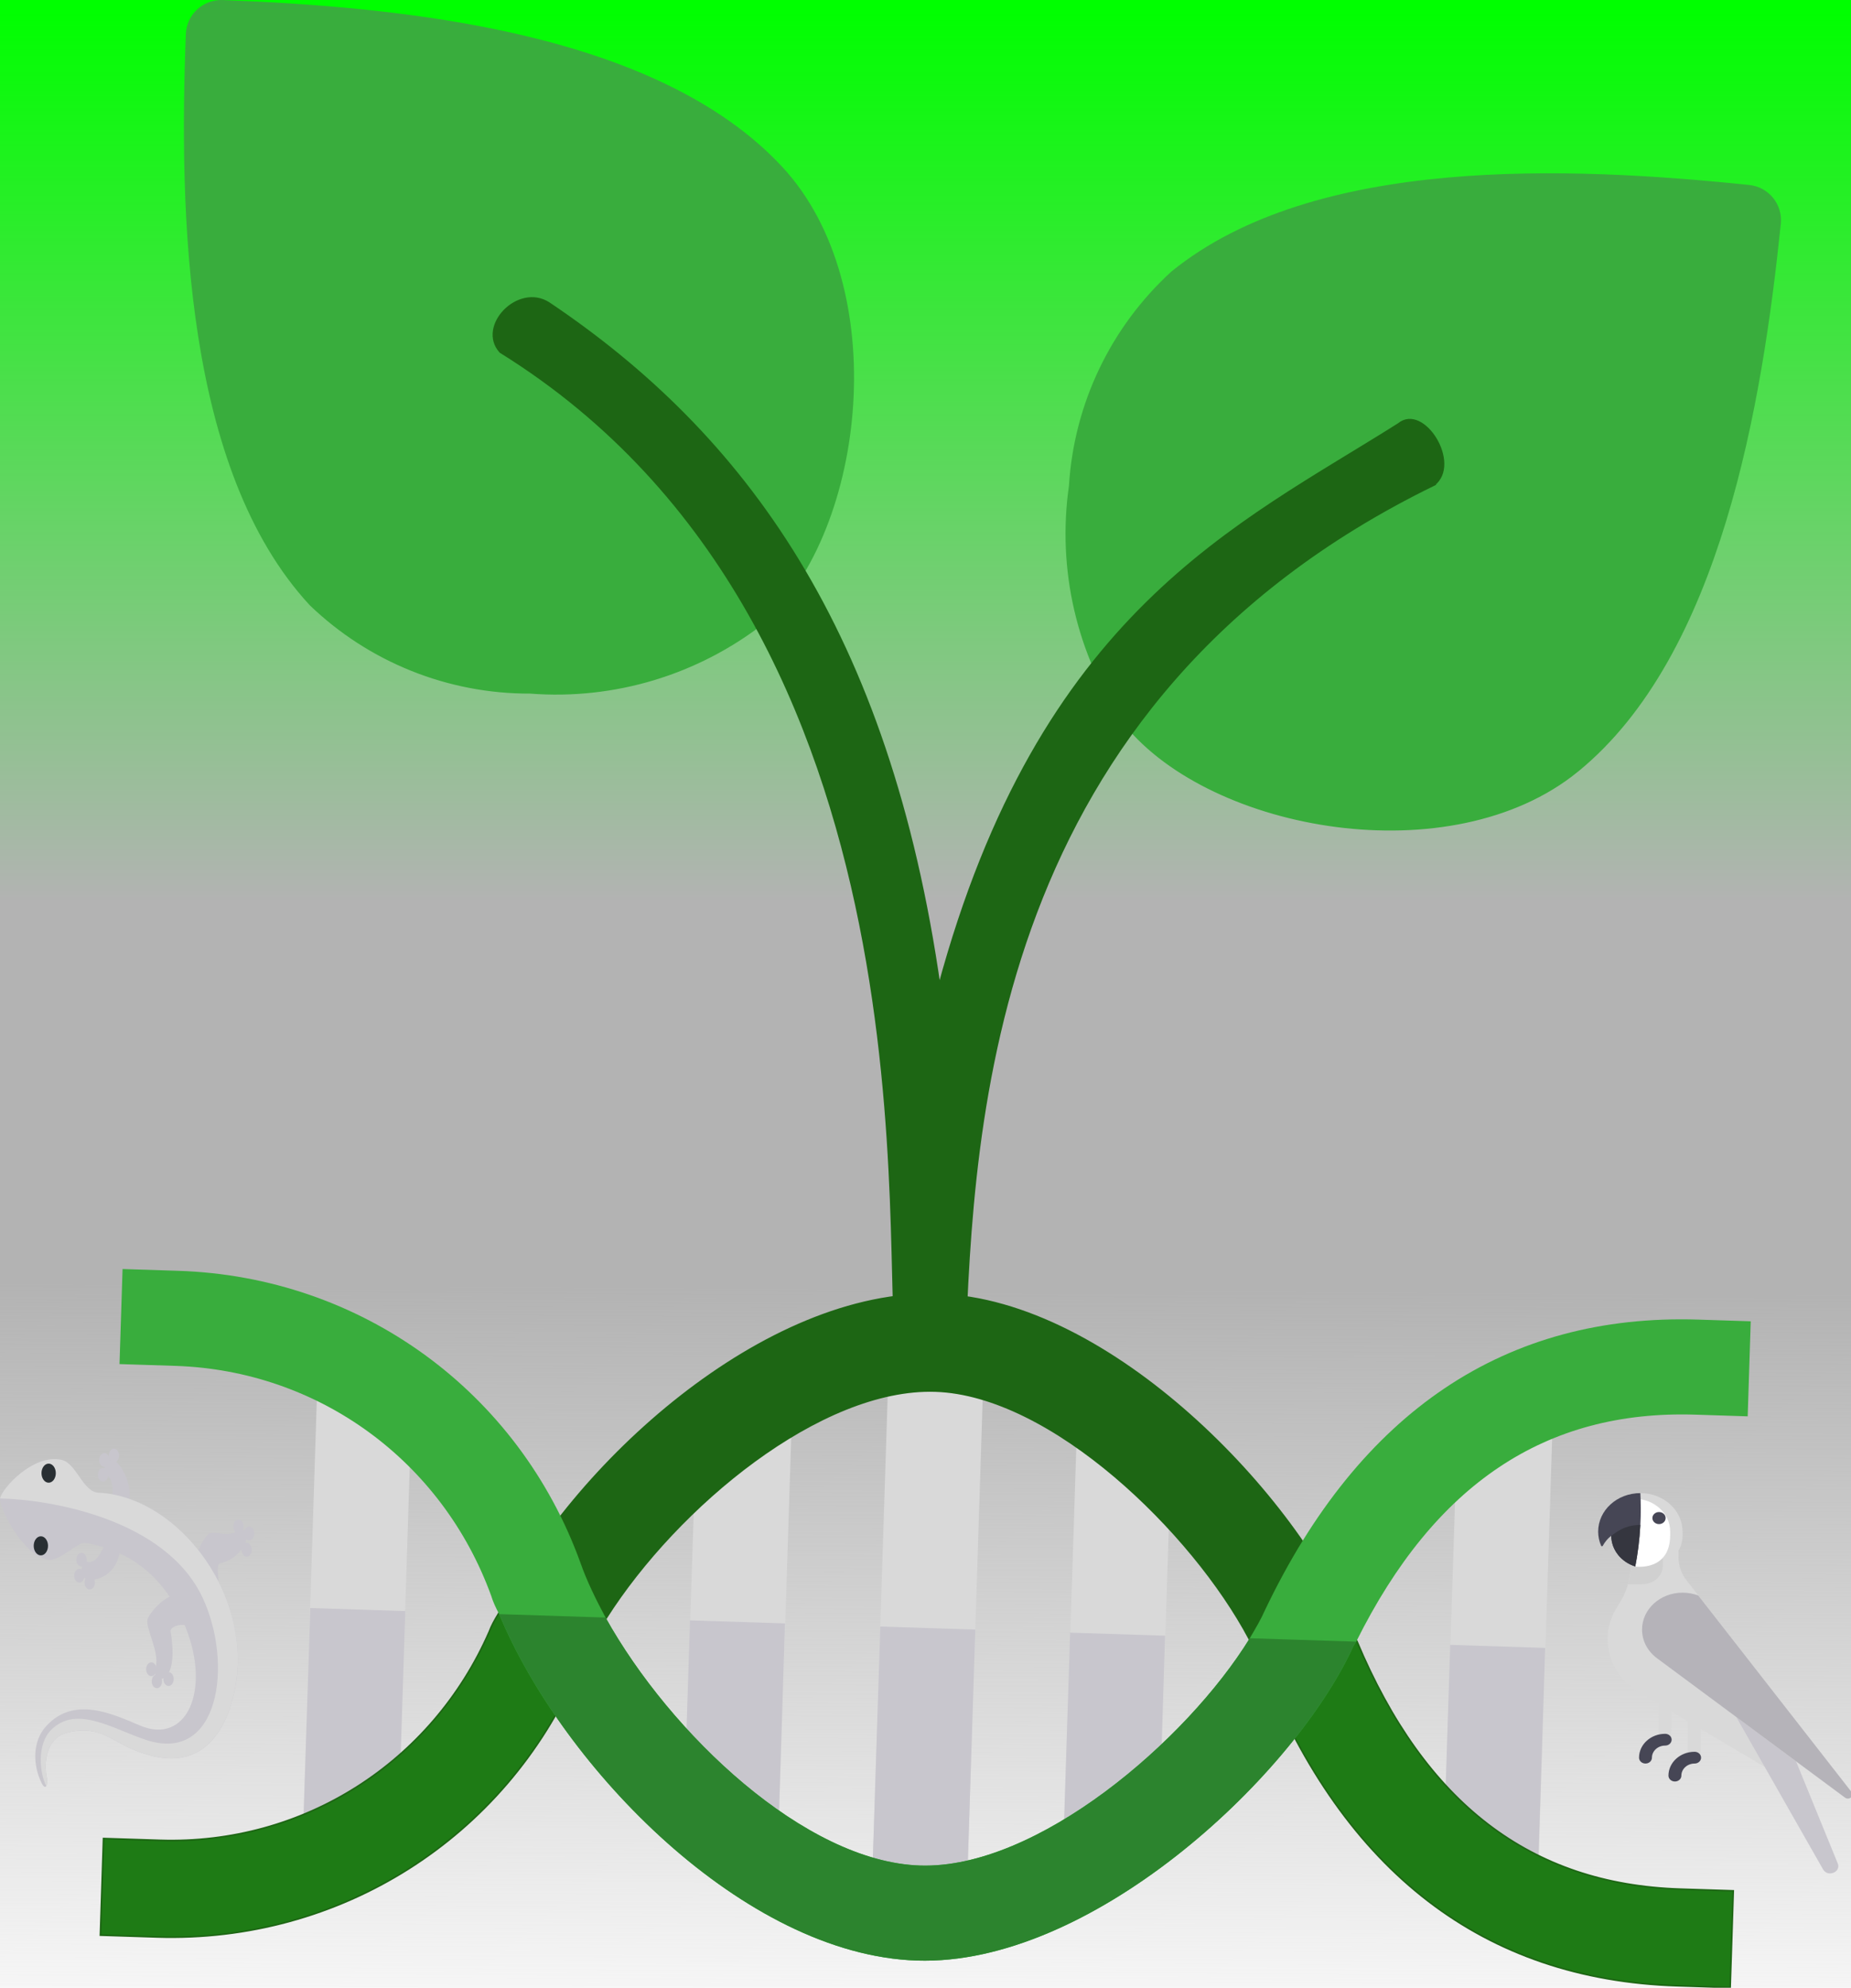 <?xml version="1.0" encoding="UTF-8" standalone="no"?>
<!-- Created with Inkscape (http://www.inkscape.org/) -->

<svg
   xmlns:dc="http://purl.org/dc/elements/1.1/"
   xmlns:cc="http://creativecommons.org/ns#"
   xmlns:rdf="http://www.w3.org/1999/02/22-rdf-syntax-ns#"
   xmlns:svg="http://www.w3.org/2000/svg"
   xmlns="http://www.w3.org/2000/svg"
   xmlns:xlink="http://www.w3.org/1999/xlink"
   xmlns:sodipodi="http://sodipodi.sourceforge.net/DTD/sodipodi-0.dtd"
   xmlns:inkscape="http://www.inkscape.org/namespaces/inkscape"
   width="154.558mm"
   height="165.914mm"
   viewBox="0 0 154.558 165.914"
   version="1.1"
   id="svg8"
   inkscape:version="0.92.1 r15371"
   sodipodi:docname="biologia.svg">
  <defs
     id="defs2">
    <linearGradient
       inkscape:collect="always"
       id="linearGradient3860">
      <stop
         style="stop-color:#b3b3b3;stop-opacity:1;"
         offset="0"
         id="stop3856" />
      <stop
         style="stop-color:#b3b3b3;stop-opacity:0;"
         offset="1"
         id="stop3858" />
    </linearGradient>
    <linearGradient
       inkscape:collect="always"
       id="linearGradient3852">
      <stop
         style="stop-color:#b3b3b3;stop-opacity:1;"
         offset="0"
         id="stop3848" />
      <stop
         style="stop-color:#00ff00;stop-opacity:1"
         offset="1"
         id="stop3850" />
    </linearGradient>
    <linearGradient
       inkscape:collect="always"
       xlink:href="#linearGradient3852"
       id="linearGradient3854"
       x1="80.578"
       y1="83.733"
       x2="80.578"
       y2="0.75"
       gradientUnits="userSpaceOnUse"
       gradientTransform="matrix(1,0,0,0.9,0,-0.005)" />
    <linearGradient
       inkscape:collect="always"
       xlink:href="#linearGradient3860"
       id="linearGradient3862"
       x1="75.767"
       y1="106.985"
       x2="75.366"
       y2="173.531"
       gradientUnits="userSpaceOnUse"
       gradientTransform="matrix(1,0,0,1.005,0,2.4602549e-4)" />
  </defs>
  <sodipodi:namedview
     id="base"
     pagecolor="#ffffff"
     bordercolor="#666666"
     borderopacity="1.0"
     inkscape:pageopacity="0.0"
     inkscape:pageshadow="2"
     inkscape:zoom="0.66"
     inkscape:cx="57.509009"
     inkscape:cy="289.91987"
     inkscape:document-units="mm"
     inkscape:current-layer="layer3"
     showgrid="false"
     inkscape:window-width="1366"
     inkscape:window-height="706"
     inkscape:window-x="-8"
     inkscape:window-y="-8"
     inkscape:window-maximized="1"
     inkscape:snap-bbox="false"
     inkscape:snap-others="true"
     inkscape:measure-start="0,0"
     inkscape:measure-end="0,0" />
  <g
     inkscape:groupmode="layer"
     id="layer3"
     inkscape:label="fundo"
     style="display:inline">
    <rect
       id="rect3836"
       width="155.543"
       height="168.371"
       x="0"
       y="-0.051"
       style="fill:url(#linearGradient3862);fill-opacity:1;stroke-width:0.265" />
    <rect
       style="fill:url(#linearGradient3854);fill-opacity:1;stroke-width:0.251"
       id="rect3846"
       width="155.543"
       height="89.798"
       x="0"
       y="-0.051" />
  </g>
  <g
     inkscape:groupmode="layer"
     id="layer2"
     inkscape:label="Camada 2"
     style="display:inline"
     transform="translate(-64.283,-38.573)"
     sodipodi:insensitive="true">
    <path
       style="fill:none;stroke:#000000;stroke-width:0.265px;stroke-linecap:butt;stroke-linejoin:miter;stroke-opacity:1"
       d="m 97.657,151.54 v 0 0 0"
       id="path122"
       inkscape:connector-curvature="0" />
    <g
       id="g1084"
       transform="matrix(0.265,0,0,0.265,39.306,54.399)">
      <g
         id="g1027">
        <g
           id="g1025" />
      </g>
      <g
         id="g1029" />
      <g
         id="g1031" />
      <g
         id="g1033" />
      <g
         id="g1035" />
      <g
         id="g1037" />
      <g
         id="g1039" />
      <g
         id="g1041" />
      <g
         id="g1043" />
      <g
         id="g1045" />
      <g
         id="g1047" />
      <g
         id="g1049" />
      <g
         id="g1051" />
      <g
         id="g1053" />
      <g
         id="g1055" />
      <g
         id="g1057" />
    </g>
    <g
       id="g1948">
      <g
         transform="translate(44.296,1.86)"
         id="g978">
        <path
           id="path55-2-7"
           d="m 151.65,101.032 c 11.915,-9.684 15.355,-30.693 16.903,-45.65 0.161,-1.55 -0.966,-2.937 -2.517,-3.098 -14.962,-1.549 -36.23,-2.485 -48.15,7.193 -5.039,4.602 -8.091,10.983 -8.51,17.794 -0.999,6.964 0.646,14.05 4.612,19.862 7.219,8.879 27.154,12.435 37.662,3.899 z"
           style="display:inline;fill:#39ad3d;fill-opacity:1;stroke:#39ad3d;stroke-width:0.265;stroke-opacity:1"
           inkscape:connector-curvature="0"
           inkscape:transform-center-x="-0.35217281"
           inkscape:transform-center-y="0.77587319" />
        <path
           id="path55-2"
           d="M 85.217,50.743 C 74.778,39.484 53.59,37.419 38.564,36.848 c -1.558,-0.059 -2.868,1.156 -2.928,2.713 -0.572,15.031 -0.121,36.315 10.313,47.58 4.92,4.729 11.486,7.359 18.31,7.333 7.015,0.544 13.978,-1.559 19.52,-5.895 8.39,-7.781 10.641,-27.906 1.439,-37.836 z"
           style="display:inline;fill:#39ad3d;fill-opacity:1;stroke:#39ad3d;stroke-width:0.265;stroke-opacity:1"
           inkscape:connector-curvature="0"
           inkscape:transform-center-x="-2.655123"
           inkscape:transform-center-y="-0.29219601" />
        <path
           style="fill:#1d6614;fill-opacity:1;stroke:#1d6614;stroke-width:0.265px;stroke-linecap:butt;stroke-linejoin:miter;stroke-opacity:1"
           d="m 139.686,77.141 c 2.218,-1.713 -0.865,-6.668 -2.888,-4.989 C 123.423,80.613 106.856,87.838 98.408,119.163 94.162,89.315 82.023,72.964 65.789,62.058 c -2.513,-1.609 -5.863,1.906 -3.991,3.991 37.411,23.216 31.669,76.312 33.186,83.631 1.858,2.731 3.676,2.217 5.473,0 0.717,-19.498 2.191,-54.465 39.229,-72.539 z"
           id="path126"
           inkscape:connector-curvature="0"
           sodipodi:nodetypes="cccccccc" />
      </g>
      <g
         transform="matrix(0.181,0.193,-0.193,0.181,144.674,78.701)"
         id="g1298">
        <rect
           x="368.656"
           y="53.644"
           transform="matrix(-0.707,0.707,-0.707,-0.707,745.694,-52.19)"
           style="fill:#d9d9d9"
           width="30"
           height="149.399"
           id="rect1198" />
        <rect
           x="372.717"
           y="139.744"
           transform="matrix(-0.707,-0.707,0.707,-0.707,590.607,554.126)"
           style="fill:#c8c6cd"
           width="74.699"
           height="30"
           id="rect1200" />
        <rect
           x="114.095"
           y="308.203"
           transform="matrix(-0.707,0.707,-0.707,-0.707,491.132,562.37)"
           style="fill:#d9d9d9"
           width="30"
           height="149.399"
           id="rect1202" />
        <rect
           x="118.163"
           y="394.316"
           transform="matrix(0.707,0.707,-0.707,0.707,334.979,9.921)"
           style="fill:#c8c6cd"
           width="74.699"
           height="30"
           id="rect1204" />
        <rect
           x="198.955"
           y="230.848"
           transform="matrix(-0.707,0.707,-0.707,-0.707,575.995,357.509)"
           style="fill:#d9d9d9"
           width="30"
           height="134.399"
           id="rect1206" />
        <rect
           x="204.11"
           y="306.796"
           transform="matrix(-0.707,-0.707,0.707,-0.707,178.252,717.426)"
           style="fill:#c8c6cd"
           width="67.199"
           height="30"
           id="rect1208" />
        <rect
           x="241.375"
           y="165.623"
           transform="matrix(-0.707,0.707,-0.707,-0.707,618.412,255.09)"
           style="fill:#d9d9d9"
           width="30"
           height="179.998"
           id="rect1210" />
        <rect
           x="273.195"
           y="242.443"
           transform="matrix(-0.707,0.707,-0.707,-0.707,695.232,286.911)"
           style="fill:#c8c6cd"
           width="30"
           height="89.999"
           id="rect1212" />
        <rect
           x="283.805"
           y="145.989"
           transform="matrix(-0.707,0.707,-0.707,-0.707,660.839,152.648)"
           style="fill:#d9d9d9"
           width="30"
           height="134.399"
           id="rect1214" />
        <rect
           x="288.972"
           y="221.947"
           transform="matrix(-0.707,-0.707,0.707,-0.707,383.118,632.586)"
           style="fill:#c8c6cd"
           width="67.199"
           height="30"
           id="rect1216" />
        <path
           inkscape:connector-curvature="0"
           style="fill:#1d6614;fill-opacity:1;stroke:#1d6614;stroke-opacity:1"
           d="m 203.348,202.586 c -25.667,25.667 -29.274,84.428 -18.88,124.946 1.697,6.364 3.607,12.515 5.94,17.818 22.909,53.033 11.244,113.49 -29.487,154.22 L 148.492,512 127.279,490.787 139.708,478.358 c 32.032,-32.032 40.943,-79.549 23.123,-121.128 -0.848,-1.697 -1.485,-3.606 -2.122,-5.939 -18.455,-49.004 -17.183,-131.31 21.426,-169.918 38.396,-38.396 124.31,-39.033 166.737,-22.486 0.848,0.423 2.12,0.848 3.181,1.06 51.973,19.303 93.551,12.515 127.067,-21.001 l 11.667,-11.667 21.213,21.213 -11.667,11.667 c -43.062,43.062 -97.793,51.971 -162.493,26.728 -2.97,-1.271 -5.94,-2.121 -9.546,-3.181 -36.698,-9.97 -98.853,-7.213 -124.946,18.88 z"
           id="path1218" />
        <g
           id="g1224">
          <path
             inkscape:connector-curvature="0"
             style="fill:#1e7b15;fill-opacity:1"
             d="m 512,148.492 -11.667,11.667 c -43.062,43.062 -97.793,51.971 -162.493,26.728 -2.97,-1.271 -5.94,-2.121 -9.546,-3.181 l 23.759,-23.759 c 51.973,19.303 93.551,12.515 127.067,-21.001 l 11.667,-11.667 z"
             id="path1220" />
          <path
             inkscape:connector-curvature="0"
             style="fill:#1e7b15;fill-opacity:1"
             d="M 160.921,499.571 148.492,512 127.279,490.787 139.708,478.358 c 32.032,-32.032 40.943,-79.549 23.123,-121.128 -0.848,-1.697 -1.485,-3.606 -2.122,-5.939 l 23.759,-23.759 c 1.697,6.364 3.607,12.515 5.94,17.818 22.909,53.034 11.244,113.491 -29.487,154.221 z"
             id="path1222" />
        </g>
        <path
           inkscape:connector-curvature="0"
           style="fill:#39ad3d;fill-opacity:1"
           d="m 330.627,329.865 c -38.608,38.608 -120.914,39.881 -169.918,21.426 -2.333,-0.637 -4.242,-1.274 -5.939,-2.122 -41.578,-17.82 -89.096,-8.909 -121.128,23.123 L 21.213,384.721 0,363.508 12.429,351.079 c 40.73,-40.73 101.187,-52.396 154.22,-29.487 5.303,2.333 11.455,4.243 17.818,5.94 40.73,10.182 99.279,6.787 124.946,-18.88 26.093,-26.093 28.85,-88.248 18.88,-124.946 -1.06,-3.606 -1.91,-6.576 -3.181,-9.546 C 299.868,109.46 308.777,54.73 351.84,11.667 L 363.508,0 384.721,21.213 373.054,32.88 c -33.516,33.516 -40.304,75.094 -21.001,127.067 0.212,1.062 0.637,2.333 1.06,3.181 16.547,42.427 15.91,128.341 -22.486,166.737 z"
           id="path1226" />
        <path
           inkscape:connector-curvature="0"
           style="fill:#2c842e;fill-opacity:1"
           d="m 330.627,329.865 c -38.608,38.608 -120.914,39.881 -169.918,21.426 l 23.759,-23.759 c 40.73,10.182 99.279,6.787 124.946,-18.88 26.093,-26.093 28.85,-88.248 18.88,-124.946 l 23.759,-23.759 c 0.212,1.062 0.637,2.333 1.06,3.181 16.547,42.427 15.91,128.341 -22.486,166.737 z"
           id="path1228" />
        <g
           id="g1230" />
        <g
           id="g1232" />
        <g
           id="g1234" />
        <g
           id="g1236" />
        <g
           id="g1238" />
        <g
           id="g1240" />
        <g
           id="g1242" />
        <g
           id="g1244" />
        <g
           id="g1246" />
        <g
           id="g1248" />
        <g
           id="g1250" />
        <g
           id="g1252" />
        <g
           id="g1254" />
        <g
           id="g1256" />
        <g
           id="g1258" />
      </g>
      <g
         transform="matrix(0.042,0,0,0.056,64.283,159.441)"
         id="g1672">
        <g
           transform="matrix(1.25,0,0,-1.25,0,45)"
           id="g1591">
          <g
             id="g1589">
            <g
               id="g1587">
              <g
                 id="g1551">
                <path
                   inkscape:connector-curvature="0"
                   style="fill:#c8c6cd;fill-opacity:1"
                   d="m 175.903,-37.599 c 5.518,23.097 4.369,35.715 -6.292,41.836 -10.661,6.11 3.823,30.322 22.494,9.011 18.671,-21.311 16.247,-41.165 7.521,-55.205 -8.716,-14.051 -26.556,-7.509 -23.723,4.358"
                   id="path1543" />
                <path
                   inkscape:connector-curvature="0"
                   style="fill:#c8c6cd;fill-opacity:1"
                   d="m 170.442,-71.277 c -10.422,-21.356 -19.331,-30.356 -31.448,-28.297 -12.106,2.048 -16.316,-25.839 11.639,-21.254 27.955,4.574 38.707,21.447 40.903,37.842 2.196,16.386 -15.735,22.677 -21.094,11.709"
                   id="path1545" />
                <path
                   inkscape:connector-curvature="0"
                   style="fill:#c8c6cd;fill-opacity:1"
                   d="m 299.42,-142.456 c -23.575,15.667 -61.235,-16.27 -64.842,-25.941 -3.618,-9.671 19.57,-39.378 13.028,-56.206 -6.565,-16.794 12.993,-20.116 21.845,-5.587 8.863,14.541 3.459,41.097 1.786,47.434 -1.695,6.337 24.906,13.87 41.756,0.421 16.874,-13.437 -3.663,33.28 -13.573,39.879"
                   id="path1547" />
                <path
                   inkscape:connector-curvature="0"
                   style="fill:#c8c6cd;fill-opacity:1"
                   d="m 311.572,-133.149 c -17.59,22.175 11.093,62.373 20.412,66.788 9.341,4.403 29.264,-4.585 45.477,3.345 16.202,7.93 19.854,-9.717 7.396,-21.322 -13.961,-12.993 -25.498,-15.178 -35.487,-17.351 -6.406,-1.388 -0.364,-23.131 -0.091,-45.181 0.249,-20.458 -30.312,4.391 -37.707,13.721"
                   id="path1549" />
              </g>
              <path
                 inkscape:connector-curvature="0"
                 id="SVGCleanerId_0"
                 style="fill:#c8c6cd;fill-opacity:1"
                 d="m 172.023,4.192 c 0,-4.551 -3.686,-8.238 -8.238,-8.238 -4.54,0 -8.226,3.686 -8.226,8.238 0,4.54 3.686,8.238 8.226,8.238 4.552,0 8.238,-3.698 8.238,-8.238" />
              <g
                 id="g1574">
                <path
                   inkscape:connector-curvature="0"
                   style="fill:#c8c6cd;fill-opacity:1"
                   d="m 137.901,-97.036 c 0,-4.54 -3.686,-8.238 -8.238,-8.238 -4.54,0 -8.238,3.698 -8.238,8.238 0,4.54 3.698,8.238 8.238,8.238 4.552,-0.001 8.238,-3.698 8.238,-8.238"
                   id="path1554" />
                <path
                   inkscape:connector-curvature="0"
                   style="fill:#c8c6cd;fill-opacity:1"
                   d="m 134.488,-116.117 c 0,-4.551 -3.686,-8.238 -8.238,-8.238 -4.551,0 -8.238,3.686 -8.238,8.238 0,4.54 3.686,8.238 8.238,8.238 4.552,0 8.238,-3.698 8.238,-8.238"
                   id="path1556" />
                <path
                   inkscape:connector-curvature="0"
                   style="fill:#c8c6cd;fill-opacity:1"
                   d="m 150.974,-124.354 c 0,-4.551 -3.686,-8.238 -8.238,-8.238 -4.54,0 -8.226,3.686 -8.226,8.238 0,4.552 3.686,8.238 8.226,8.238 4.552,-0.001 8.238,-3.687 8.238,-8.238"
                   id="path1558" />
                <path
                   inkscape:connector-curvature="0"
                   style="fill:#c8c6cd;fill-opacity:1"
                   d="m 248.493,-225.025 c 1.456,-4.301 -0.831,-9 -5.143,-10.468 -4.289,-1.468 -8.977,0.853 -10.445,5.154 -1.468,4.301 0.819,8.988 5.12,10.456 4.313,1.469 9.001,-0.841 10.468,-5.142"
                   id="path1560" />
                <path
                   inkscape:connector-curvature="0"
                   style="fill:#c8c6cd;fill-opacity:1"
                   d="m 257.323,-239.452 c 1.456,-4.301 -0.831,-8.988 -5.143,-10.456 -4.289,-1.456 -8.977,0.842 -10.445,5.143 -1.468,4.289 0.831,8.988 5.131,10.445 4.312,1.479 8.989,-0.831 10.457,-5.132"
                   id="path1562" />
                <path
                   inkscape:connector-curvature="0"
                   style="fill:#c8c6cd;fill-opacity:1"
                   d="m 275.834,-236.721 c 1.479,-4.289 -0.831,-8.988 -5.143,-10.456 -4.278,-1.468 -8.966,0.842 -10.433,5.131 -1.468,4.301 0.831,9 5.12,10.456 4.312,1.479 9,-0.83 10.456,-5.131"
                   id="path1564" />
                <path
                   inkscape:connector-curvature="0"
                   style="fill:#c8c6cd;fill-opacity:1"
                   d="m 387.416,-57.498 c 0,-4.54 -3.698,-8.238 -8.249,-8.238 -4.54,0 -8.226,3.698 -8.226,8.238 0,4.551 3.686,8.249 8.226,8.249 4.551,0 8.249,-3.698 8.249,-8.249"
                   id="path1566" />
                <path
                   inkscape:connector-curvature="0"
                   style="fill:#c8c6cd;fill-opacity:1"
                   d="m 404.483,-65.747 c 0,-4.54 -3.686,-8.238 -8.249,-8.238 -4.528,0 -8.215,3.698 -8.215,8.238 0,4.54 3.686,8.238 8.215,8.238 4.562,-10e-4 8.249,-3.698 8.249,-8.238"
                   id="path1568" />
                <path
                   inkscape:connector-curvature="0"
                   style="fill:#c8c6cd;fill-opacity:1"
                   d="m 400.546,-85.271 c 0,-4.54 -3.686,-8.238 -8.249,-8.238 -4.54,0 -8.226,3.698 -8.226,8.238 0,4.54 3.686,8.238 8.226,8.238 4.563,-0.001 8.249,-3.699 8.249,-8.238"
                   id="path1570" />
                <path
                   inkscape:connector-curvature="0"
                   style="fill:#c8c6cd;fill-opacity:1"
                   d="m 174.219,21.816 c 0,-4.54 -3.686,-8.238 -8.238,-8.238 -4.551,0 -8.238,3.698 -8.238,8.238 0,4.551 3.686,8.238 8.238,8.238 4.552,0 8.238,-3.687 8.238,-8.238"
                   id="path1572" />
              </g>
              <g
                 transform="translate(1.764,2.02)"
                 id="g1577">
                <path
                   inkscape:connector-curvature="0"
                   id="SVGCleanerId_0_1_"
                   style="fill:#c8c6cd;fill-opacity:1"
                   d="m 187.665,25.045 c 0,-4.551 -3.686,-8.238 -8.238,-8.238 -4.54,0 -8.226,3.686 -8.226,8.238 0,4.54 3.686,8.238 8.226,8.238 4.551,0 8.238,-3.698 8.238,-8.238" />
              </g>
              <path
                 inkscape:connector-curvature="0"
                 style="fill:#c8c6cd;fill-opacity:1"
                 d="m 0.094,-24.082 c 3.004,11.981 52.975,53.737 98.315,45.898 23.029,-3.994 33.473,-38.161 58.049,-39.014 128.455,-4.426 253.406,-126.726 214.437,-243.382 -17.124,-51.268 -63.92,-100.09 -175.912,-56.9 -22.244,8.579 -45.17,22.596 -89.02,13.961 -32.449,-6.406 -35.829,-35.942 -31.892,-51.166 3.095,-11.924 -1.832,-18 -7.964,-8.636 -13.949,21.254 -14.985,49.471 7.305,67.766 44.51,36.534 105.222,14.609 149.481,0.671 73.739,-23.256 112.833,41.54 72.192,117.362 -39.856,74.41 -111.638,94.708 -159.345,100.317 -13.289,1.559 -41.404,-23.313 -61.065,-19.831 -41.188,7.316 -76.743,64.262 -74.581,72.954"
                 id="path1579" />
              <path
                 inkscape:connector-curvature="0"
                 style="fill:#d9d9d9;fill-opacity:1"
                 d="m 0.094,-24.082 c 3.004,11.981 52.975,53.737 98.315,45.898 23.029,-3.994 33.473,-38.161 58.049,-39.014 128.455,-4.426 253.406,-126.726 214.437,-243.382 -17.124,-51.268 -63.92,-100.09 -175.912,-56.9 -22.244,8.579 -45.17,22.596 -89.02,13.961 -32.449,-6.406 -35.829,-35.942 -31.892,-51.166 1.525,-5.871 1.115,-10.308 -0.444,-12.208 -10.479,14.586 -15.497,49.38 7.532,66.731 40.266,30.345 97.485,1.49 151.336,-11.856 116.634,-28.911 138.615,90.965 89.975,169.244 C 263.455,-47.793 77.372,-25.197 0.094,-24.082"
                 id="path1581" />
              <path
                 inkscape:connector-curvature="0"
                 id="SVGCleanerId_1"
                 style="fill:#292f33"
                 d="m 88.749,6.092 c 0,-6.281 -5.097,-11.378 -11.378,-11.378 -6.281,0 -11.377,5.098 -11.377,11.378 0,6.28 5.097,11.378 11.378,11.378 6.281,0 11.377,-5.097 11.377,-11.378" />
              <g
                 transform="translate(-1,-7)"
                 id="g1585">
                <path
                   inkscape:connector-curvature="0"
                   id="SVGCleanerId_1_1_"
                   style="fill:#292f33"
                   d="m 77.372,-73.552 c 0,-6.281 -5.097,-11.378 -11.378,-11.378 -6.281,0 -11.378,5.097 -11.378,11.378 0,6.281 5.097,11.378 11.378,11.378 6.281,0 11.378,-5.098 11.378,-11.378" />
              </g>
            </g>
          </g>
        </g>
        <g
           id="g1593" />
        <g
           id="g1595" />
        <g
           id="g1597" />
        <g
           id="g1599" />
        <g
           id="g1601" />
        <g
           id="g1603" />
        <g
           id="g1605" />
        <g
           id="g1607" />
        <g
           id="g1609" />
        <g
           id="g1611" />
        <g
           id="g1613" />
        <g
           id="g1615" />
        <g
           id="g1617" />
        <g
           id="g1619" />
        <g
           id="g1621" />
      </g>
      <g
         transform="matrix(0.068,0,0,0.062,190.643,163.199)"
         id="g1838">
        <path
           inkscape:connector-curvature="0"
           style="fill:#d9d9d9;fill-opacity:1"
           d="m 415.345,402.472 -202.61,-284.96 c -6.43,-9.043 -9.885,-19.864 -9.885,-30.961 V 77.644 L 144.181,96.38 v 0.603 c 0,19.434 -5.702,38.339 -15.822,54.93 -7.889,12.932 -12.464,28.106 -12.547,44.344 -0.141,27.875 13.224,52.937 33.952,68.839 l 0.003,-0.003 158.977,103.563 -19.266,-54.495 117.887,95.794 c 4.988,4.056 11.706,-2.244 7.98,-7.483 z"
           id="path1741" />
        <path
           inkscape:connector-curvature="0"
           style="fill:#d9d9d9;fill-opacity:1"
           d="M 106.881,51.94 C 106.881,23.329 127.408,0 156.019,0 c 28.611,0 51.805,23.194 51.805,51.805 v 5.578 c 0,24.175 -19.598,43.773 -43.773,43.773 -24.175,0 -41.721,-22.004 -41.721,-46.179 z"
           id="path1747" />
        <path
           inkscape:connector-curvature="0"
           style="fill:#d0d0d0;fill-opacity:1"
           d="m 158.854,122.588 c 13.632,0 24.683,-11.051 24.683,-24.683 V 83.813 L 144.18,96.382 v 0.603 c 0,8.694 -1.149,17.28 -3.317,25.603 z"
           id="path1749" />
        <path
           inkscape:connector-curvature="0"
           style="fill:#ffffff"
           d="m 106.881,51.735 c 0,-24.308 17.439,-44.127 41.747,-44.127 24.308,0 44.013,19.705 44.013,44.013 v 4.739 c 0,49.456 -42.875,42.531 -42.875,42.531 0,0 -7.17,-7.351 -12.365,-10.773 -10.656,-7.021 -15.29,-20.895 -15.29,-34.703 z"
           id="path1751" />
        <path
           inkscape:connector-curvature="0"
           style="fill:#464655"
           d="m 104.214,51.805 c 0,6.727 1.282,13.154 3.615,19.051 0.358,0.905 1.619,0.956 2.048,0.083 0.961,-1.953 2.219,-4.142 3.87,-6.41 2.25,-3.09 4.581,-5.438 6.532,-7.145 0.003,3.786 0.488,14.876 8.316,25.664 5.231,7.209 12.608,12.759 21.192,15.718 2.915,-16.594 5.244,-35.339 6.232,-55.93 0.736,-15.342 0.631,-29.678 0,-42.836 -28.611,0 -51.805,23.194 -51.805,51.805 z"
           id="path1753" />
        <path
           inkscape:connector-curvature="0"
           style="fill:#35363f"
           d="m 149.787,98.766 c 2.915,-16.594 5.244,-35.339 6.232,-55.93 -5.201,0 -10.222,0.766 -14.958,2.192 -9.336,2.811 -17.782,10.066 -20.782,12.355 0.003,3.786 0.488,14.876 8.316,25.664 5.231,7.209 12.608,12.76 21.192,15.719 z"
           id="path1755" />
        <circle
           style="fill:#464655"
           cx="178.92"
           cy="33.606"
           r="8.123"
           id="circle1757" />
        <path
           inkscape:connector-curvature="0"
           style="fill:#c8c6cd;fill-opacity:1"
           d="M 398.424,498.597 347.163,361.039 273.829,301.448 380.396,506.602 c 5.713,10.997 22.356,3.607 18.028,-8.005 z"
           id="path1759" />
        <path
           inkscape:connector-curvature="0"
           style="fill:#b5b3b9;fill-opacity:1"
           d="m 415.346,402.472 c 3.725,5.239 -2.993,11.539 -7.982,7.485 l -225.23,-183.022 -4.984,-4.049 c -11.596,-9.102 -19.045,-23.247 -19.045,-39.132 0,-27.46 22.261,-49.72 49.72,-49.72 6.865,0 13.405,1.391 19.353,3.907"
           id="path1761" />
        <path
           inkscape:connector-curvature="0"
           style="fill:#d9d9d9;fill-opacity:1"
           d="m 222.297,364.079 c -4.376,0 -7.923,-3.547 -7.923,-7.923 v -55.963 c 0,-4.376 3.547,-7.923 7.923,-7.923 4.376,0 7.923,3.547 7.923,7.923 v 55.963 c 0,4.375 -3.547,7.923 -7.923,7.923 z"
           id="path1763" />
        <path
           inkscape:connector-curvature="0"
           style="fill:#464655"
           d="m 198.45,388.261 c -4.376,0 -7.923,-3.547 -7.923,-7.923 0,-17.703 14.403,-32.105 32.106,-32.105 4.376,0 7.923,3.547 7.923,7.923 0,4.376 -3.547,7.923 -7.923,7.923 -8.966,0 -16.26,7.294 -16.26,16.259 0,4.376 -3.546,7.923 -7.923,7.923 z"
           id="path1765" />
        <path
           inkscape:connector-curvature="0"
           style="fill:#d9d9d9;fill-opacity:1"
           d="m 186.164,339.896 c -4.376,0 -7.923,-3.547 -7.923,-7.923 v -54.139 c 0,-4.376 3.547,-7.923 7.923,-7.923 4.376,0 7.923,3.547 7.923,7.923 v 54.139 c 0,4.376 -3.547,7.923 -7.923,7.923 z"
           id="path1767" />
        <path
           inkscape:connector-curvature="0"
           style="fill:#464655"
           d="m 162.318,364.079 c -4.376,0 -7.923,-3.547 -7.923,-7.923 0,-17.703 14.402,-32.106 32.105,-32.106 4.376,0 7.923,3.547 7.923,7.923 0,4.376 -3.547,7.923 -7.923,7.923 -8.965,0 -16.259,7.294 -16.259,16.26 0,4.376 -3.546,7.923 -7.923,7.923 z"
           id="path1769" />
        <g
           id="g1771" />
        <g
           id="g1773" />
        <g
           id="g1775" />
        <g
           id="g1777" />
        <g
           id="g1779" />
        <g
           id="g1781" />
        <g
           id="g1783" />
        <g
           id="g1785" />
        <g
           id="g1787" />
        <g
           id="g1789" />
        <g
           id="g1791" />
        <g
           id="g1793" />
        <g
           id="g1795" />
        <g
           id="g1797" />
        <g
           id="g1799" />
      </g>
    </g>
  </g>
</svg>
